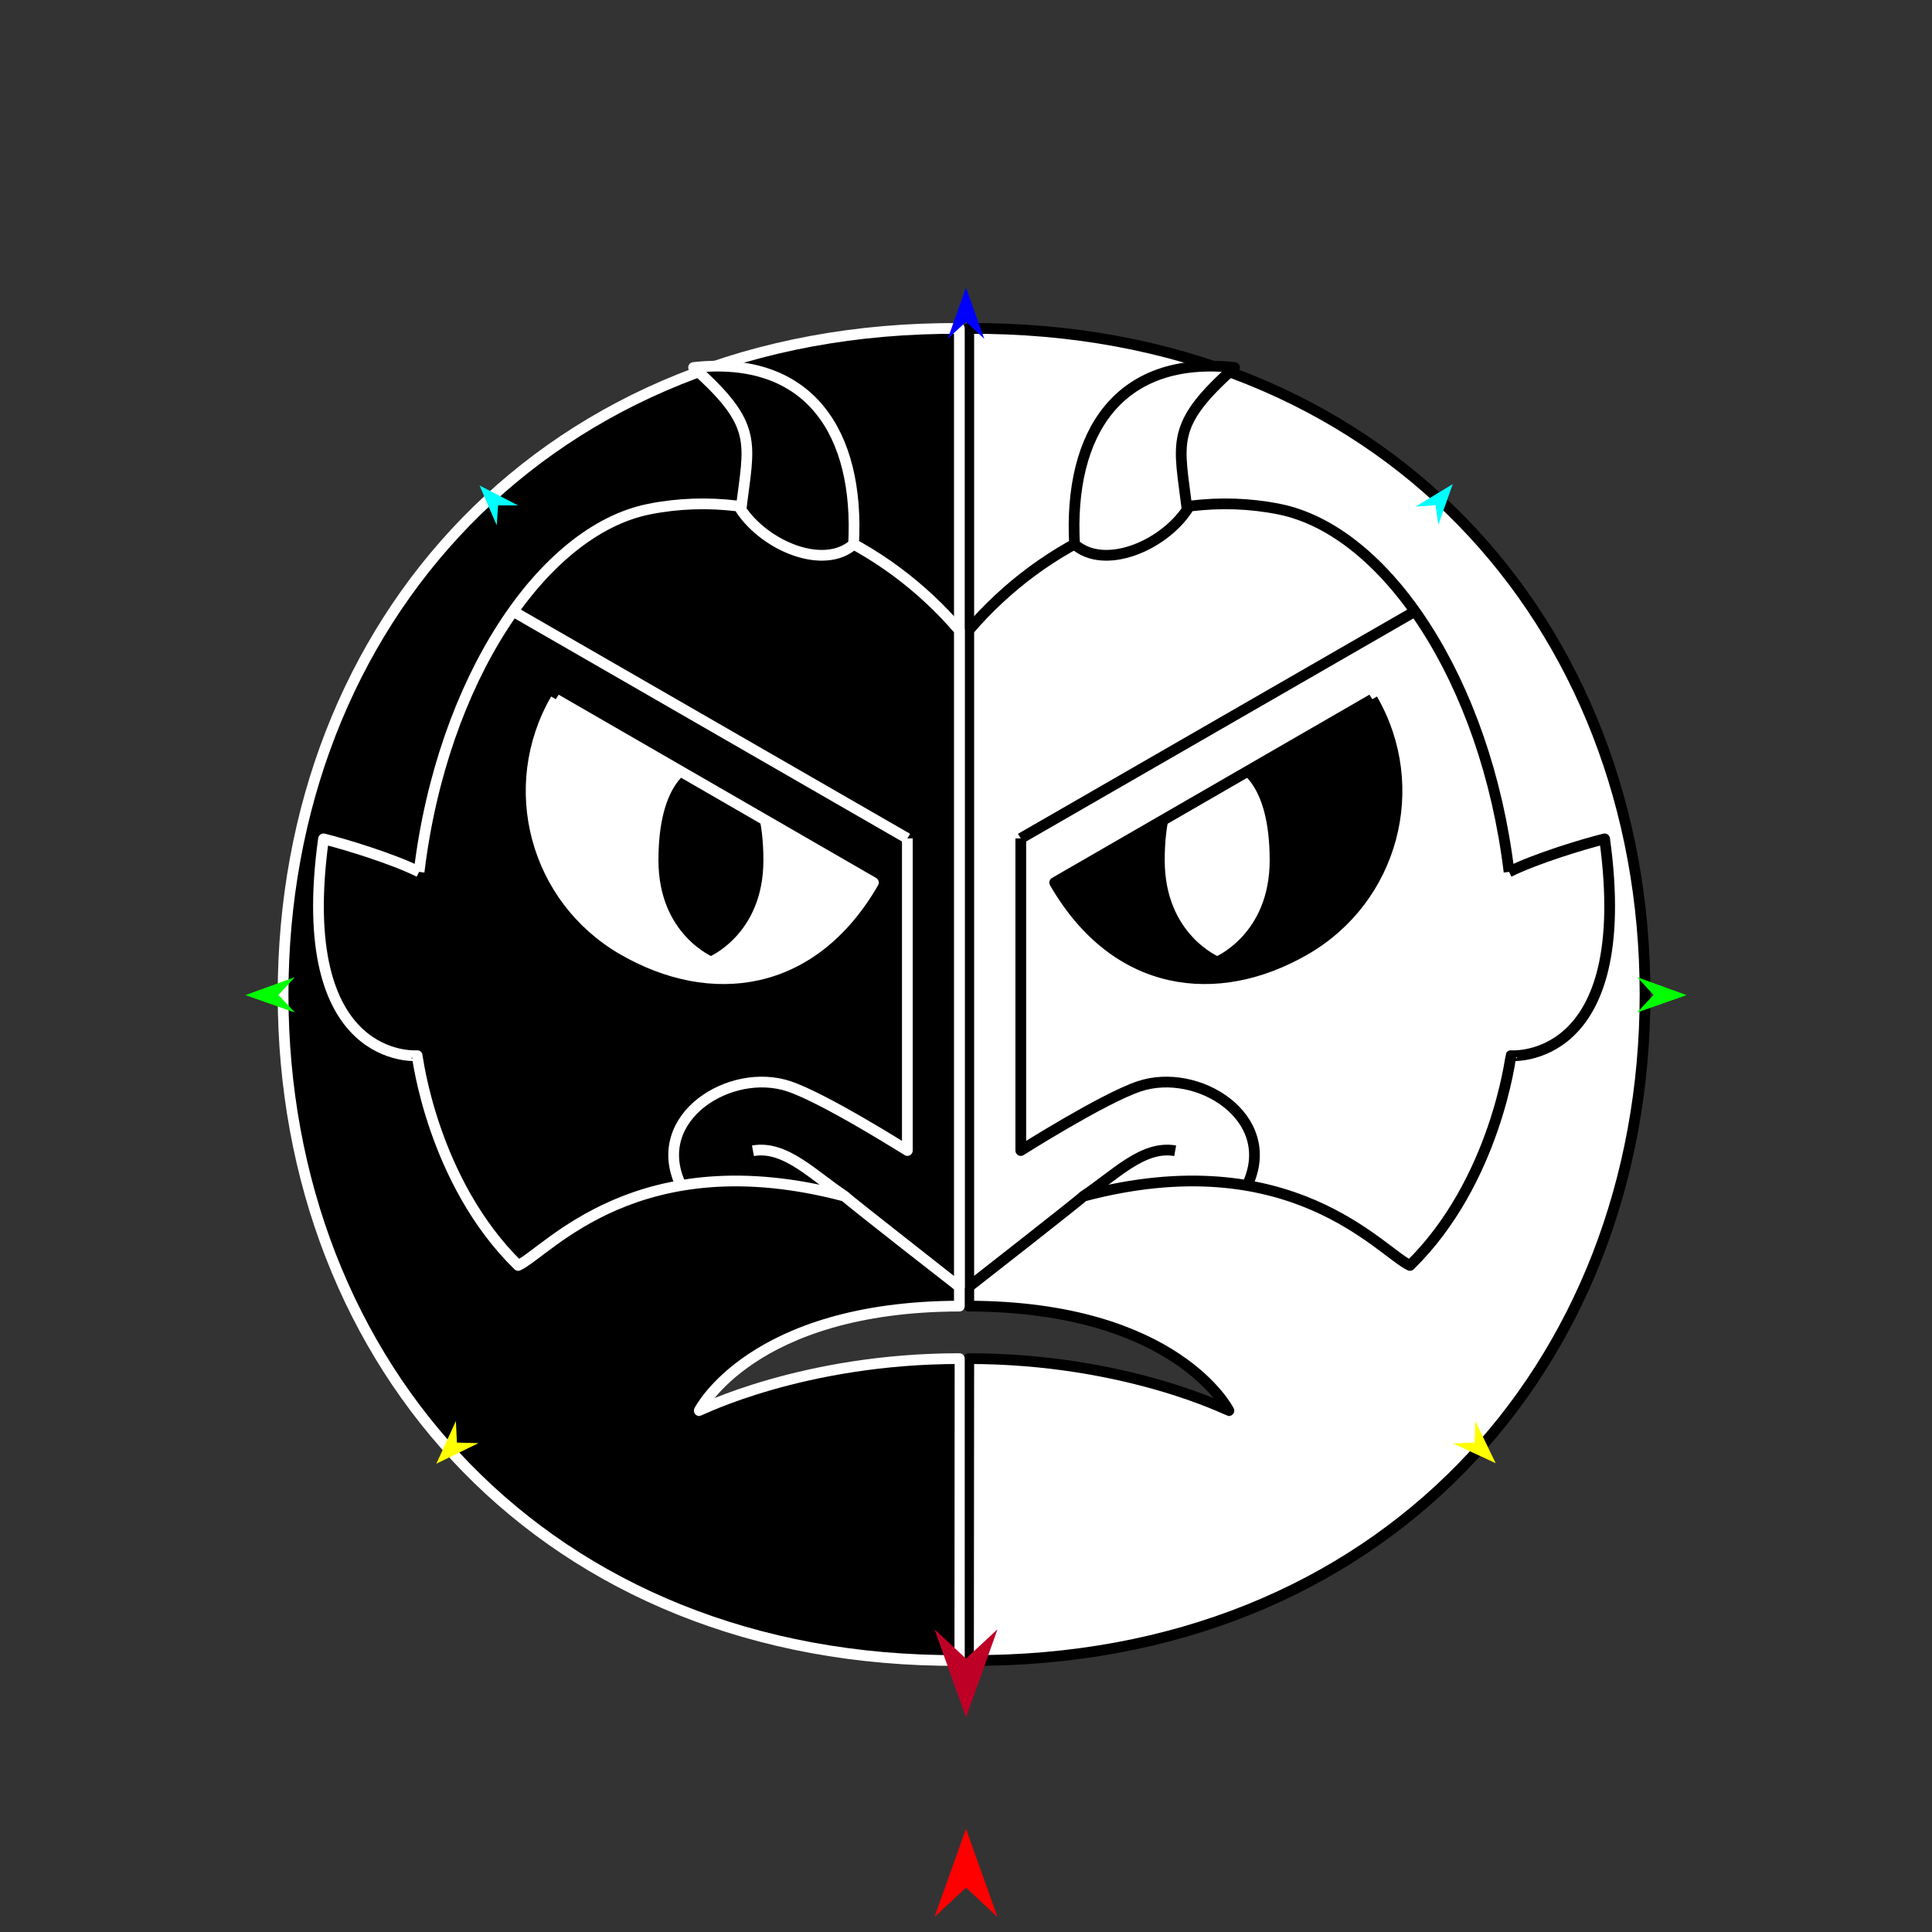 <?xml version="1.0" encoding="utf-8"?>
<!-- Generator: Moho 12.5 build 22414 -->
<!DOCTYPE svg PUBLIC "-//W3C//DTD SVG 1.1//EN" "http://www.w3.org/Graphics/SVG/1.1/DTD/svg11.dtd">
<svg version="1.1" id="Frame_0" xmlns="http://www.w3.org/2000/svg" xmlns:xlink="http://www.w3.org/1999/xlink" width="720px" height="720px">
<rect width="100%" height="100%" fill="#333333" stroke="none"/>
<g id="devil_4">
<g id="devil_half">
<path fill="#000000" fill-rule="evenodd" stroke="none" d="M 511.425 260.574 C 530.338 293.333 519.169 335.016 486.411 353.930 C 453.652 372.843 415.835 368.372 393.055 328.915 C 393.055 328.915 511.413 260.581 511.425 260.574 Z"/>
<path fill="#ffffff" fill-rule="evenodd" stroke="#000000" stroke-width="4" stroke-linejoin="round" d="M 453.615 282.665 C 463.321 282.665 475.172 291.501 475.172 320.575 C 475.172 349.649 453.617 358.481 453.615 358.485 C 453.613 358.481 432.059 349.649 432.059 320.575 C 432.059 291.502 443.910 282.665 453.615 282.665 Z"/>
<path fill="none" stroke="#ffffff" stroke-width="1" stroke-linecap="butt" stroke-linejoin="round" d="M 486.411 353.930 C 453.652 372.843 415.835 368.372 393.055 328.915 "/>
<path fill="none" stroke="#ffffff" stroke-width="1" stroke-linecap="butt" stroke-linejoin="round" d="M 393.055 328.915 C 393.055 328.915 511.413 260.581 511.425 260.574 "/>
<path fill="none" stroke="#ffffff" stroke-width="1" stroke-linecap="butt" stroke-linejoin="round" d="M 511.425 260.574 C 530.338 293.333 519.169 335.016 486.411 353.930 "/>
<path fill="#ffffff" fill-rule="evenodd" stroke="#000000" stroke-width="4" stroke-linejoin="round" d="M 486.411 353.930 C 453.652 372.843 415.835 368.372 393.055 328.915 C 393.055 328.915 511.413 260.581 511.425 260.574 C 530.338 293.333 519.169 335.016 486.411 353.930 M 457.964 525.703 C 457.954 525.702 419.190 506.317 361.029 506.317 C 361.029 506.328 361.033 618.804 361.029 618.814 C 514.950 619.682 613.059 509.051 613.059 370.608 C 613.059 232.166 514.950 121.535 361.029 122.402 C 361.029 122.402 361.029 197.401 361.029 234.900 C 361.029 238.236 361.029 479.546 361.029 479.570 C 361.029 479.571 361.029 486.748 361.029 486.749 C 438.577 486.930 457.954 525.700 457.964 525.703 Z"/>
<path fill="none" stroke="#ffffff" stroke-width="1" stroke-linecap="butt" stroke-linejoin="round" d="M 511.425 260.574 C 530.338 293.333 519.169 335.016 486.411 353.930 "/>
<path fill="none" stroke="#ffffff" stroke-width="1" stroke-linecap="butt" stroke-linejoin="round" d="M 486.411 353.930 C 453.652 372.843 415.835 368.372 393.055 328.915 "/>
<path fill="none" stroke="#ffffff" stroke-width="1" stroke-linecap="butt" stroke-linejoin="round" d="M 393.055 328.915 C 393.055 328.915 511.413 260.581 511.425 260.574 "/>
<path fill="none" stroke="#ffffff" stroke-width="1" stroke-linecap="butt" stroke-linejoin="round" d="M 361.029 234.900 C 361.029 238.236 361.029 479.546 361.029 479.570 "/>
<path fill="#ffffff" fill-rule="evenodd" stroke="none" d="M 511.425 260.574 C 530.338 293.333 519.169 335.016 486.411 353.930 C 453.652 372.843 415.835 368.372 393.055 328.915 C 393.055 328.915 511.413 260.581 511.425 260.574 M 562.378 324.929 C 553.743 253.514 516.415 197.656 476.641 189.730 C 432.715 180.976 388.622 202.532 361.029 234.900 C 361.029 238.236 361.029 479.546 361.029 479.570 C 361.033 479.567 403.698 446.237 403.750 445.787 C 480.963 425.318 514.460 466.483 525.444 471.592 C 557.414 440.284 563.056 393.425 563.060 393.417 C 563.063 393.409 609.677 397.290 597.995 312.617 C 589.863 314.625 571.990 320.092 562.378 324.929 Z"/>
<path fill="none" stroke="#000000" stroke-width="4" stroke-linejoin="round" d="M 380.416 312.448 C 380.416 312.459 380.416 428.758 380.416 428.769 C 380.421 428.767 410.905 409.463 424.452 404.872 C 446.254 397.484 476.544 416.316 464.936 441.430 M 526.250 228.441 C 477.639 256.443 380.431 312.439 380.416 312.448 M 403.750 445.787 C 415.180 438.305 425.894 426.662 437.951 428.865 M 511.425 260.574 C 530.338 293.333 519.169 335.016 486.411 353.930 C 453.652 372.843 415.835 368.372 393.055 328.915 C 393.055 328.915 511.413 260.581 511.425 260.574 M 562.378 324.929 C 553.743 253.514 516.415 197.656 476.641 189.730 C 432.715 180.976 388.622 202.532 361.029 234.900 C 361.029 238.236 361.029 479.546 361.029 479.570 C 361.033 479.567 403.698 446.237 403.750 445.787 C 480.963 425.318 514.460 466.483 525.444 471.592 C 557.414 440.284 563.056 393.425 563.060 393.417 C 563.063 393.409 609.677 397.290 597.995 312.617 C 589.863 314.625 571.990 320.092 562.378 324.929 "/>
<path fill="#ffffff" fill-rule="evenodd" stroke="#000000" stroke-width="4" stroke-linejoin="round" d="M 460.074 136.952 C 435.582 158.719 439.417 164.923 442.409 189.948 C 433.277 203.572 411.506 212.615 400.451 202.846 C 398.190 161.385 416.857 132.220 460.074 136.952 Z"/>
</g>
<g id="devil_half_2">
<path fill="#ffffff" fill-rule="evenodd" stroke="none" d="M 207.131 260.574 C 188.218 293.333 199.387 335.016 232.145 353.930 C 264.904 372.843 302.721 368.372 325.501 328.915 C 325.501 328.915 207.143 260.581 207.131 260.574 Z"/>
<path fill="none" stroke="#000000" stroke-width="1" stroke-linecap="butt" stroke-linejoin="round" d="M 232.145 353.930 C 264.904 372.843 302.721 368.372 325.501 328.915 "/>
<path fill="none" stroke="#000000" stroke-width="1" stroke-linecap="butt" stroke-linejoin="round" d="M 325.501 328.915 C 325.501 328.915 207.143 260.581 207.131 260.574 "/>
<path fill="none" stroke="#000000" stroke-width="1" stroke-linecap="butt" stroke-linejoin="round" d="M 207.131 260.574 C 188.218 293.333 199.387 335.016 232.145 353.930 "/>
<path fill="#000000" fill-rule="evenodd" stroke="#ffffff" stroke-width="4" stroke-linejoin="round" d="M 232.145 353.930 C 264.904 372.843 302.721 368.372 325.501 328.915 C 325.501 328.915 207.143 260.581 207.131 260.574 C 188.218 293.333 199.387 335.016 232.145 353.930 M 260.592 525.703 C 260.602 525.702 299.366 506.317 357.527 506.317 C 357.527 506.328 357.523 618.804 357.527 618.814 C 203.606 619.682 105.497 509.051 105.497 370.608 C 105.497 232.166 203.606 121.535 357.527 122.402 C 357.527 122.402 357.527 197.401 357.527 234.900 C 357.527 238.236 357.527 479.546 357.527 479.570 C 357.527 479.571 357.527 486.748 357.527 486.749 C 279.979 486.930 260.602 525.700 260.592 525.703 Z"/>
<path fill="#000000" fill-rule="evenodd" stroke="#ffffff" stroke-width="4" stroke-linejoin="round" d="M 264.941 282.665 C 255.235 282.665 243.384 291.501 243.384 320.575 C 243.384 349.649 264.939 358.481 264.941 358.485 C 264.943 358.481 286.497 349.649 286.497 320.575 C 286.497 291.502 274.646 282.665 264.941 282.665 Z"/>
<path fill="none" stroke="#000000" stroke-width="1" stroke-linecap="butt" stroke-linejoin="round" d="M 207.131 260.574 C 188.218 293.333 199.387 335.016 232.145 353.930 "/>
<path fill="none" stroke="#000000" stroke-width="1" stroke-linecap="butt" stroke-linejoin="round" d="M 232.145 353.930 C 264.904 372.843 302.721 368.372 325.501 328.915 "/>
<path fill="none" stroke="#000000" stroke-width="1" stroke-linecap="butt" stroke-linejoin="round" d="M 325.501 328.915 C 325.501 328.915 207.143 260.581 207.131 260.574 "/>
<path fill="none" stroke="#000000" stroke-width="1" stroke-linecap="butt" stroke-linejoin="round" d="M 357.527 234.900 C 357.527 238.236 357.527 479.546 357.527 479.570 "/>
<path fill="#000000" fill-rule="evenodd" stroke="none" d="M 207.131 260.574 C 188.218 293.333 199.387 335.016 232.145 353.930 C 264.904 372.843 302.721 368.372 325.501 328.915 C 325.501 328.915 207.143 260.581 207.131 260.574 M 156.178 324.929 C 164.813 253.514 202.141 197.656 241.915 189.730 C 285.841 180.976 329.934 202.532 357.527 234.900 C 357.527 238.236 357.527 479.546 357.527 479.570 C 357.523 479.567 314.858 446.237 314.806 445.787 C 237.593 425.318 204.096 466.483 193.112 471.592 C 161.142 440.284 155.500 393.425 155.496 393.417 C 155.493 393.409 108.879 397.290 120.561 312.617 C 128.693 314.625 146.566 320.092 156.178 324.929 Z"/>
<path fill="none" stroke="#ffffff" stroke-width="4" stroke-linejoin="round" d="M 338.140 312.448 C 338.140 312.459 338.140 428.758 338.140 428.769 C 338.135 428.767 307.651 409.463 294.104 404.872 C 272.302 397.484 242.012 416.316 253.620 441.430 M 192.306 228.441 C 240.917 256.443 338.125 312.439 338.140 312.448 M 314.806 445.787 C 303.376 438.305 292.662 426.662 280.605 428.865 M 207.131 260.574 C 188.218 293.333 199.387 335.016 232.145 353.930 C 264.904 372.843 302.721 368.372 325.501 328.915 C 325.501 328.915 207.143 260.581 207.131 260.574 M 156.178 324.929 C 164.813 253.514 202.141 197.656 241.915 189.730 C 285.841 180.976 329.934 202.532 357.527 234.900 C 357.527 238.236 357.527 479.546 357.527 479.570 C 357.523 479.567 314.858 446.237 314.806 445.787 C 237.593 425.318 204.096 466.483 193.112 471.592 C 161.142 440.284 155.500 393.425 155.496 393.417 C 155.493 393.409 108.879 397.290 120.561 312.617 C 128.693 314.625 146.566 320.092 156.178 324.929 "/>
<path fill="#000000" fill-rule="evenodd" stroke="#ffffff" stroke-width="4" stroke-linejoin="round" d="M 258.482 136.952 C 282.974 158.719 279.139 164.923 276.147 189.948 C 285.279 203.572 307.050 212.615 318.105 202.846 C 320.365 161.385 301.699 132.220 258.482 136.952 Z"/>
</g>
<g id="specs_2">
<path fill="#ff0000" fill-rule="evenodd" stroke="none" d="M 360.000 681.526 C 360.001 681.529 371.741 714.401 371.742 714.404 C 371.741 714.403 360.001 703.480 360.000 703.479 C 359.999 703.480 348.259 714.403 348.258 714.404 C 348.259 714.401 359.999 681.529 360.000 681.526 Z"/>
<path fill="#0000ff" fill-rule="evenodd" stroke="none" d="M 360.000 107.186 C 360.001 107.188 366.820 126.282 366.821 126.284 C 366.820 126.283 360.001 119.939 360.000 119.938 C 359.999 119.939 353.180 126.283 353.179 126.284 C 353.180 126.282 359.999 107.188 360.000 107.186 Z"/>
<path fill="#00ff00" fill-rule="evenodd" stroke="none" d="M 91.448 370.851 C 91.449 370.851 109.858 364.171 109.860 364.170 C 109.859 364.171 103.764 370.788 103.764 370.789 C 103.764 370.790 109.926 377.345 109.926 377.346 C 109.924 377.345 91.449 370.852 91.448 370.851 Z"/>
<path fill="#ffff00" fill-rule="evenodd" stroke="none" d="M 162.596 545.491 C 162.596 545.489 169.897 529.594 169.897 529.593 C 169.897 529.594 170.282 537.620 170.282 537.621 C 170.283 537.621 178.315 537.816 178.316 537.816 C 178.315 537.816 162.597 545.490 162.596 545.491 Z"/>
<path fill="#ffff00" fill-rule="evenodd" stroke="none" d="M 557.404 545.296 C 557.404 545.294 549.786 529.549 549.785 529.548 C 549.785 529.548 549.562 537.581 549.562 537.582 C 549.561 537.582 541.534 537.938 541.533 537.938 C 541.534 537.939 557.403 545.295 557.404 545.296 Z"/>
<path fill="#00ff00" fill-rule="evenodd" stroke="none" d="M 628.552 370.851 C 628.551 370.851 610.142 364.171 610.140 364.170 C 610.141 364.171 616.236 370.788 616.236 370.789 C 616.236 370.790 610.075 377.345 610.074 377.346 C 610.076 377.345 628.551 370.852 628.552 370.851 Z"/>
<path fill="#00ffff" fill-rule="evenodd" stroke="none" d="M 541.393 180.420 C 541.392 180.421 536.006 195.630 536.006 195.631 C 536.006 195.630 534.986 188.289 534.985 188.288 C 534.985 188.288 527.589 188.776 527.589 188.776 C 527.590 188.776 541.391 180.420 541.393 180.420 Z"/>
<path fill="#00ffff" fill-rule="evenodd" stroke="none" d="M 178.713 180.924 C 178.713 180.925 185.101 195.741 185.102 195.742 C 185.102 195.741 185.630 188.348 185.630 188.348 C 185.631 188.348 193.043 188.342 193.043 188.342 C 193.042 188.341 178.714 180.924 178.713 180.924 Z"/>
<path fill="#be0027" fill-rule="evenodd" stroke="none" d="M 360.000 640.066 C 360.001 640.062 371.741 607.190 371.742 607.187 C 371.741 607.188 360.001 618.111 360.000 618.112 C 359.999 618.111 348.259 607.188 348.258 607.187 C 348.259 607.190 359.999 640.062 360.000 640.066 Z"/>
</g>
</g>
</svg>
